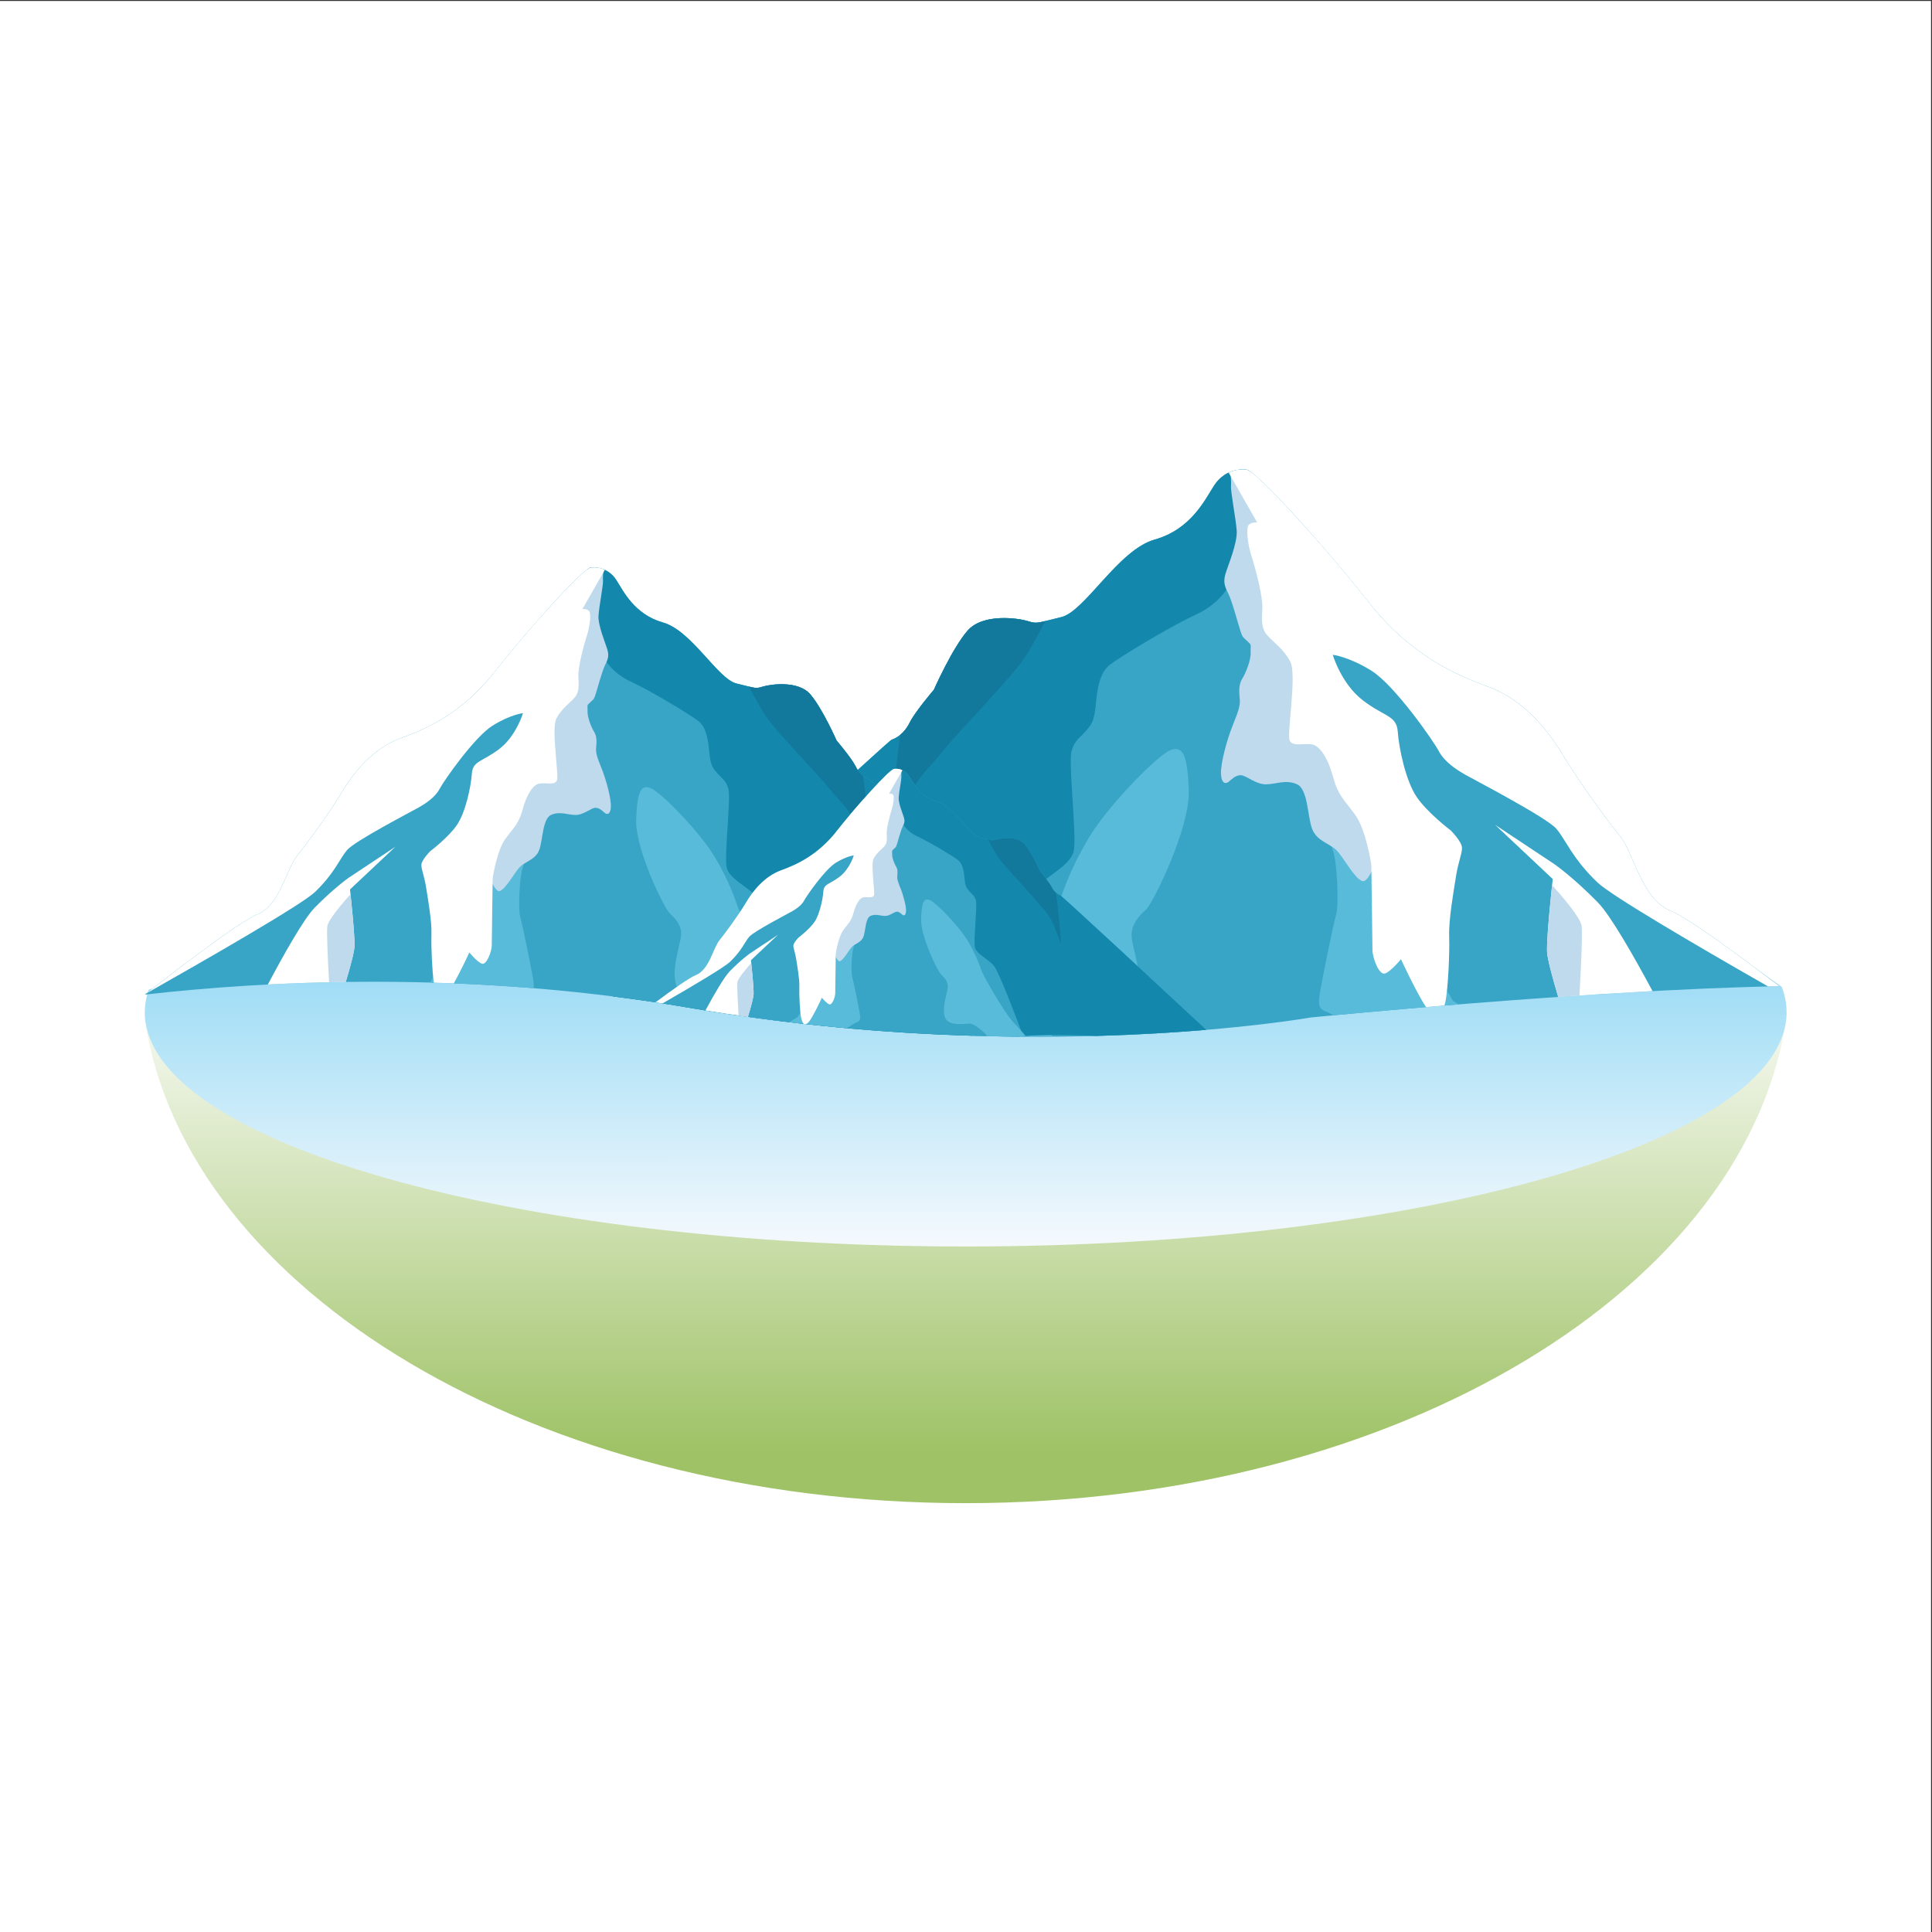 <?xml version="1.0" encoding="UTF-8"?>
<svg xmlns="http://www.w3.org/2000/svg" xmlns:xlink="http://www.w3.org/1999/xlink" width="2001" height="2001" viewBox="0 0 2001 2001">
<rect x="0" y="0" width="2001" height="2001" fill="#333333" stroke="none"/>
<defs>
<clipPath id="clip-0">
<path clip-rule="nonzero" d="M 149 1048 L 1852 1048 L 1852 1557 L 149 1557 Z M 149 1048 "/>
</clipPath>
<clipPath id="clip-1">
<path clip-rule="evenodd" d="M 1851.09 1048.359 C 1814.148 1333.168 1447.238 1556.836 1000 1556.836 C 556.91 1556.836 192.645 1337.312 149.992 1056.285 L 149.992 1048.359 Z M 1851.09 1048.359 "/>
</clipPath>
<clipPath id="clip-2">
<path clip-rule="nonzero" d="M 1851.09 1048.359 C 1814.148 1333.168 1447.238 1556.836 1000 1556.836 C 556.91 1556.836 192.645 1337.312 149.992 1056.285 L 149.992 1048.359 L 1851.09 1048.359 "/>
</clipPath>
<linearGradient id="linear-pattern-0" gradientUnits="userSpaceOnUse" x1="971.103" y1="444.163" x2="971.103" y2="952.639" gradientTransform="matrix(1, 0, 0, -1, 0, 2001)">
<stop offset="0" stop-color="rgb(61.96%, 76.077%, 39.607%)" stop-opacity="1"/>
<stop offset="0.062" stop-color="rgb(61.96%, 76.077%, 39.607%)" stop-opacity="1"/>
<stop offset="0.094" stop-color="rgb(61.96%, 76.077%, 39.607%)" stop-opacity="1"/>
<stop offset="0.102" stop-color="rgb(62.03%, 76.122%, 39.719%)" stop-opacity="1"/>
<stop offset="0.105" stop-color="rgb(62.25%, 76.259%, 40.071%)" stop-opacity="1"/>
<stop offset="0.109" stop-color="rgb(62.401%, 76.353%, 40.311%)" stop-opacity="1"/>
<stop offset="0.113" stop-color="rgb(62.55%, 76.447%, 40.549%)" stop-opacity="1"/>
<stop offset="0.117" stop-color="rgb(62.701%, 76.541%, 40.788%)" stop-opacity="1"/>
<stop offset="0.121" stop-color="rgb(62.851%, 76.634%, 41.028%)" stop-opacity="1"/>
<stop offset="0.125" stop-color="rgb(63.002%, 76.729%, 41.267%)" stop-opacity="1"/>
<stop offset="0.129" stop-color="rgb(63.152%, 76.822%, 41.507%)" stop-opacity="1"/>
<stop offset="0.133" stop-color="rgb(63.303%, 76.917%, 41.747%)" stop-opacity="1"/>
<stop offset="0.137" stop-color="rgb(63.452%, 77.01%, 41.986%)" stop-opacity="1"/>
<stop offset="0.141" stop-color="rgb(63.603%, 77.104%, 42.226%)" stop-opacity="1"/>
<stop offset="0.145" stop-color="rgb(63.753%, 77.197%, 42.465%)" stop-opacity="1"/>
<stop offset="0.148" stop-color="rgb(63.904%, 77.292%, 42.705%)" stop-opacity="1"/>
<stop offset="0.152" stop-color="rgb(64.053%, 77.385%, 42.943%)" stop-opacity="1"/>
<stop offset="0.156" stop-color="rgb(64.204%, 77.48%, 43.182%)" stop-opacity="1"/>
<stop offset="0.16" stop-color="rgb(64.354%, 77.573%, 43.422%)" stop-opacity="1"/>
<stop offset="0.164" stop-color="rgb(64.503%, 77.667%, 43.661%)" stop-opacity="1"/>
<stop offset="0.168" stop-color="rgb(64.653%, 77.76%, 43.901%)" stop-opacity="1"/>
<stop offset="0.172" stop-color="rgb(64.804%, 77.855%, 44.141%)" stop-opacity="1"/>
<stop offset="0.176" stop-color="rgb(64.954%, 77.948%, 44.38%)" stop-opacity="1"/>
<stop offset="0.18" stop-color="rgb(65.105%, 78.043%, 44.62%)" stop-opacity="1"/>
<stop offset="0.184" stop-color="rgb(65.254%, 78.137%, 44.859%)" stop-opacity="1"/>
<stop offset="0.188" stop-color="rgb(65.405%, 78.232%, 45.099%)" stop-opacity="1"/>
<stop offset="0.191" stop-color="rgb(65.555%, 78.325%, 45.337%)" stop-opacity="1"/>
<stop offset="0.195" stop-color="rgb(65.706%, 78.419%, 45.576%)" stop-opacity="1"/>
<stop offset="0.199" stop-color="rgb(65.855%, 78.513%, 45.816%)" stop-opacity="1"/>
<stop offset="0.203" stop-color="rgb(66.006%, 78.607%, 46.056%)" stop-opacity="1"/>
<stop offset="0.207" stop-color="rgb(66.156%, 78.7%, 46.295%)" stop-opacity="1"/>
<stop offset="0.211" stop-color="rgb(66.307%, 78.795%, 46.535%)" stop-opacity="1"/>
<stop offset="0.215" stop-color="rgb(66.457%, 78.888%, 46.774%)" stop-opacity="1"/>
<stop offset="0.219" stop-color="rgb(66.608%, 78.983%, 47.014%)" stop-opacity="1"/>
<stop offset="0.223" stop-color="rgb(66.757%, 79.076%, 47.253%)" stop-opacity="1"/>
<stop offset="0.227" stop-color="rgb(66.908%, 79.17%, 47.493%)" stop-opacity="1"/>
<stop offset="0.23" stop-color="rgb(67.058%, 79.263%, 47.733%)" stop-opacity="1"/>
<stop offset="0.234" stop-color="rgb(67.209%, 79.358%, 47.972%)" stop-opacity="1"/>
<stop offset="0.238" stop-color="rgb(67.358%, 79.451%, 48.21%)" stop-opacity="1"/>
<stop offset="0.242" stop-color="rgb(67.509%, 79.546%, 48.45%)" stop-opacity="1"/>
<stop offset="0.246" stop-color="rgb(67.659%, 79.639%, 48.689%)" stop-opacity="1"/>
<stop offset="0.25" stop-color="rgb(67.809%, 79.733%, 48.929%)" stop-opacity="1"/>
<stop offset="0.254" stop-color="rgb(67.958%, 79.826%, 49.168%)" stop-opacity="1"/>
<stop offset="0.258" stop-color="rgb(68.109%, 79.921%, 49.408%)" stop-opacity="1"/>
<stop offset="0.262" stop-color="rgb(68.259%, 80.014%, 49.648%)" stop-opacity="1"/>
<stop offset="0.266" stop-color="rgb(68.41%, 80.109%, 49.887%)" stop-opacity="1"/>
<stop offset="0.27" stop-color="rgb(68.559%, 80.202%, 50.127%)" stop-opacity="1"/>
<stop offset="0.273" stop-color="rgb(68.71%, 80.296%, 50.366%)" stop-opacity="1"/>
<stop offset="0.277" stop-color="rgb(68.86%, 80.389%, 50.604%)" stop-opacity="1"/>
<stop offset="0.281" stop-color="rgb(69.011%, 80.484%, 50.844%)" stop-opacity="1"/>
<stop offset="0.285" stop-color="rgb(69.16%, 80.577%, 51.083%)" stop-opacity="1"/>
<stop offset="0.289" stop-color="rgb(69.312%, 80.672%, 51.323%)" stop-opacity="1"/>
<stop offset="0.293" stop-color="rgb(69.461%, 80.765%, 51.562%)" stop-opacity="1"/>
<stop offset="0.297" stop-color="rgb(69.612%, 80.859%, 51.802%)" stop-opacity="1"/>
<stop offset="0.301" stop-color="rgb(69.762%, 80.954%, 52.042%)" stop-opacity="1"/>
<stop offset="0.305" stop-color="rgb(69.913%, 81.049%, 52.281%)" stop-opacity="1"/>
<stop offset="0.309" stop-color="rgb(70.062%, 81.142%, 52.521%)" stop-opacity="1"/>
<stop offset="0.312" stop-color="rgb(70.213%, 81.236%, 52.76%)" stop-opacity="1"/>
<stop offset="0.316" stop-color="rgb(70.363%, 81.329%, 53%)" stop-opacity="1"/>
<stop offset="0.32" stop-color="rgb(70.514%, 81.424%, 53.239%)" stop-opacity="1"/>
<stop offset="0.324" stop-color="rgb(70.663%, 81.517%, 53.477%)" stop-opacity="1"/>
<stop offset="0.328" stop-color="rgb(70.813%, 81.612%, 53.717%)" stop-opacity="1"/>
<stop offset="0.332" stop-color="rgb(70.963%, 81.705%, 53.957%)" stop-opacity="1"/>
<stop offset="0.336" stop-color="rgb(71.114%, 81.799%, 54.196%)" stop-opacity="1"/>
<stop offset="0.34" stop-color="rgb(71.263%, 81.892%, 54.436%)" stop-opacity="1"/>
<stop offset="0.344" stop-color="rgb(71.414%, 81.987%, 54.675%)" stop-opacity="1"/>
<stop offset="0.348" stop-color="rgb(71.564%, 82.08%, 54.915%)" stop-opacity="1"/>
<stop offset="0.352" stop-color="rgb(71.715%, 82.175%, 55.154%)" stop-opacity="1"/>
<stop offset="0.355" stop-color="rgb(71.864%, 82.268%, 55.394%)" stop-opacity="1"/>
<stop offset="0.359" stop-color="rgb(72.015%, 82.362%, 55.634%)" stop-opacity="1"/>
<stop offset="0.363" stop-color="rgb(72.165%, 82.455%, 55.872%)" stop-opacity="1"/>
<stop offset="0.367" stop-color="rgb(72.316%, 82.55%, 56.111%)" stop-opacity="1"/>
<stop offset="0.371" stop-color="rgb(72.466%, 82.643%, 56.351%)" stop-opacity="1"/>
<stop offset="0.375" stop-color="rgb(72.617%, 82.738%, 56.59%)" stop-opacity="1"/>
<stop offset="0.379" stop-color="rgb(72.766%, 82.831%, 56.83%)" stop-opacity="1"/>
<stop offset="0.383" stop-color="rgb(72.917%, 82.925%, 57.069%)" stop-opacity="1"/>
<stop offset="0.387" stop-color="rgb(73.067%, 83.018%, 57.309%)" stop-opacity="1"/>
<stop offset="0.391" stop-color="rgb(73.218%, 83.113%, 57.549%)" stop-opacity="1"/>
<stop offset="0.395" stop-color="rgb(73.367%, 83.206%, 57.788%)" stop-opacity="1"/>
<stop offset="0.398" stop-color="rgb(73.518%, 83.301%, 58.028%)" stop-opacity="1"/>
<stop offset="0.402" stop-color="rgb(73.668%, 83.394%, 58.267%)" stop-opacity="1"/>
<stop offset="0.406" stop-color="rgb(73.819%, 83.488%, 58.507%)" stop-opacity="1"/>
<stop offset="0.41" stop-color="rgb(73.969%, 83.582%, 58.745%)" stop-opacity="1"/>
<stop offset="0.414" stop-color="rgb(74.118%, 83.676%, 58.984%)" stop-opacity="1"/>
<stop offset="0.418" stop-color="rgb(74.268%, 83.771%, 59.224%)" stop-opacity="1"/>
<stop offset="0.422" stop-color="rgb(74.419%, 83.865%, 59.464%)" stop-opacity="1"/>
<stop offset="0.426" stop-color="rgb(74.568%, 83.958%, 59.703%)" stop-opacity="1"/>
<stop offset="0.43" stop-color="rgb(74.719%, 84.053%, 59.943%)" stop-opacity="1"/>
<stop offset="0.434" stop-color="rgb(74.869%, 84.146%, 60.182%)" stop-opacity="1"/>
<stop offset="0.438" stop-color="rgb(75.02%, 84.241%, 60.422%)" stop-opacity="1"/>
<stop offset="0.441" stop-color="rgb(75.169%, 84.334%, 60.661%)" stop-opacity="1"/>
<stop offset="0.445" stop-color="rgb(75.32%, 84.428%, 60.901%)" stop-opacity="1"/>
<stop offset="0.449" stop-color="rgb(75.47%, 84.521%, 61.139%)" stop-opacity="1"/>
<stop offset="0.453" stop-color="rgb(75.621%, 84.616%, 61.378%)" stop-opacity="1"/>
<stop offset="0.457" stop-color="rgb(75.771%, 84.709%, 61.618%)" stop-opacity="1"/>
<stop offset="0.461" stop-color="rgb(75.922%, 84.804%, 61.858%)" stop-opacity="1"/>
<stop offset="0.465" stop-color="rgb(76.071%, 84.897%, 62.097%)" stop-opacity="1"/>
<stop offset="0.469" stop-color="rgb(76.222%, 84.991%, 62.337%)" stop-opacity="1"/>
<stop offset="0.473" stop-color="rgb(76.372%, 85.085%, 62.576%)" stop-opacity="1"/>
<stop offset="0.477" stop-color="rgb(76.523%, 85.179%, 62.816%)" stop-opacity="1"/>
<stop offset="0.48" stop-color="rgb(76.672%, 85.272%, 63.055%)" stop-opacity="1"/>
<stop offset="0.484" stop-color="rgb(76.823%, 85.367%, 63.295%)" stop-opacity="1"/>
<stop offset="0.488" stop-color="rgb(76.973%, 85.46%, 63.535%)" stop-opacity="1"/>
<stop offset="0.492" stop-color="rgb(77.122%, 85.555%, 63.774%)" stop-opacity="1"/>
<stop offset="0.496" stop-color="rgb(77.272%, 85.648%, 64.012%)" stop-opacity="1"/>
<stop offset="0.5" stop-color="rgb(77.423%, 85.742%, 64.252%)" stop-opacity="1"/>
<stop offset="0.504" stop-color="rgb(77.573%, 85.835%, 64.491%)" stop-opacity="1"/>
<stop offset="0.508" stop-color="rgb(77.724%, 85.93%, 64.731%)" stop-opacity="1"/>
<stop offset="0.512" stop-color="rgb(77.873%, 86.023%, 64.97%)" stop-opacity="1"/>
<stop offset="0.516" stop-color="rgb(78.024%, 86.118%, 65.21%)" stop-opacity="1"/>
<stop offset="0.52" stop-color="rgb(78.174%, 86.211%, 65.45%)" stop-opacity="1"/>
<stop offset="0.523" stop-color="rgb(78.325%, 86.305%, 65.689%)" stop-opacity="1"/>
<stop offset="0.527" stop-color="rgb(78.474%, 86.398%, 65.929%)" stop-opacity="1"/>
<stop offset="0.531" stop-color="rgb(78.625%, 86.493%, 66.168%)" stop-opacity="1"/>
<stop offset="0.535" stop-color="rgb(78.775%, 86.588%, 66.406%)" stop-opacity="1"/>
<stop offset="0.539" stop-color="rgb(78.926%, 86.682%, 66.646%)" stop-opacity="1"/>
<stop offset="0.543" stop-color="rgb(79.076%, 86.775%, 66.885%)" stop-opacity="1"/>
<stop offset="0.547" stop-color="rgb(79.227%, 86.87%, 67.125%)" stop-opacity="1"/>
<stop offset="0.551" stop-color="rgb(79.376%, 86.963%, 67.365%)" stop-opacity="1"/>
<stop offset="0.555" stop-color="rgb(79.527%, 87.057%, 67.604%)" stop-opacity="1"/>
<stop offset="0.559" stop-color="rgb(79.677%, 87.151%, 67.844%)" stop-opacity="1"/>
<stop offset="0.562" stop-color="rgb(79.828%, 87.245%, 68.083%)" stop-opacity="1"/>
<stop offset="0.566" stop-color="rgb(79.977%, 87.338%, 68.323%)" stop-opacity="1"/>
<stop offset="0.57" stop-color="rgb(80.128%, 87.433%, 68.562%)" stop-opacity="1"/>
<stop offset="0.574" stop-color="rgb(80.278%, 87.526%, 68.802%)" stop-opacity="1"/>
<stop offset="0.578" stop-color="rgb(80.428%, 87.621%, 69.041%)" stop-opacity="1"/>
<stop offset="0.582" stop-color="rgb(80.577%, 87.714%, 69.279%)" stop-opacity="1"/>
<stop offset="0.586" stop-color="rgb(80.728%, 87.808%, 69.519%)" stop-opacity="1"/>
<stop offset="0.59" stop-color="rgb(80.878%, 87.901%, 69.759%)" stop-opacity="1"/>
<stop offset="0.594" stop-color="rgb(81.029%, 87.996%, 69.998%)" stop-opacity="1"/>
<stop offset="0.598" stop-color="rgb(81.178%, 88.089%, 70.238%)" stop-opacity="1"/>
<stop offset="0.602" stop-color="rgb(81.329%, 88.184%, 70.477%)" stop-opacity="1"/>
<stop offset="0.605" stop-color="rgb(81.479%, 88.277%, 70.717%)" stop-opacity="1"/>
<stop offset="0.609" stop-color="rgb(81.63%, 88.371%, 70.956%)" stop-opacity="1"/>
<stop offset="0.613" stop-color="rgb(81.779%, 88.464%, 71.196%)" stop-opacity="1"/>
<stop offset="0.617" stop-color="rgb(81.931%, 88.559%, 71.436%)" stop-opacity="1"/>
<stop offset="0.621" stop-color="rgb(82.08%, 88.652%, 71.674%)" stop-opacity="1"/>
<stop offset="0.625" stop-color="rgb(82.231%, 88.747%, 71.913%)" stop-opacity="1"/>
<stop offset="0.629" stop-color="rgb(82.381%, 88.84%, 72.153%)" stop-opacity="1"/>
<stop offset="0.633" stop-color="rgb(82.532%, 88.934%, 72.392%)" stop-opacity="1"/>
<stop offset="0.637" stop-color="rgb(82.681%, 89.027%, 72.632%)" stop-opacity="1"/>
<stop offset="0.641" stop-color="rgb(82.832%, 89.122%, 72.871%)" stop-opacity="1"/>
<stop offset="0.645" stop-color="rgb(82.982%, 89.215%, 73.111%)" stop-opacity="1"/>
<stop offset="0.648" stop-color="rgb(83.133%, 89.31%, 73.351%)" stop-opacity="1"/>
<stop offset="0.652" stop-color="rgb(83.282%, 89.404%, 73.59%)" stop-opacity="1"/>
<stop offset="0.656" stop-color="rgb(83.434%, 89.499%, 73.83%)" stop-opacity="1"/>
<stop offset="0.66" stop-color="rgb(83.583%, 89.592%, 74.069%)" stop-opacity="1"/>
<stop offset="0.664" stop-color="rgb(83.733%, 89.687%, 74.309%)" stop-opacity="1"/>
<stop offset="0.668" stop-color="rgb(83.882%, 89.78%, 74.547%)" stop-opacity="1"/>
<stop offset="0.672" stop-color="rgb(84.033%, 89.874%, 74.786%)" stop-opacity="1"/>
<stop offset="0.676" stop-color="rgb(84.183%, 89.967%, 75.026%)" stop-opacity="1"/>
<stop offset="0.68" stop-color="rgb(84.334%, 90.062%, 75.266%)" stop-opacity="1"/>
<stop offset="0.684" stop-color="rgb(84.483%, 90.155%, 75.505%)" stop-opacity="1"/>
<stop offset="0.688" stop-color="rgb(84.634%, 90.25%, 75.745%)" stop-opacity="1"/>
<stop offset="0.691" stop-color="rgb(84.784%, 90.343%, 75.984%)" stop-opacity="1"/>
<stop offset="0.695" stop-color="rgb(84.935%, 90.437%, 76.224%)" stop-opacity="1"/>
<stop offset="0.699" stop-color="rgb(85.085%, 90.53%, 76.463%)" stop-opacity="1"/>
<stop offset="0.703" stop-color="rgb(85.236%, 90.625%, 76.703%)" stop-opacity="1"/>
<stop offset="0.707" stop-color="rgb(85.385%, 90.718%, 76.941%)" stop-opacity="1"/>
<stop offset="0.711" stop-color="rgb(85.536%, 90.813%, 77.18%)" stop-opacity="1"/>
<stop offset="0.715" stop-color="rgb(85.686%, 90.906%, 77.42%)" stop-opacity="1"/>
<stop offset="0.719" stop-color="rgb(85.837%, 91%, 77.66%)" stop-opacity="1"/>
<stop offset="0.723" stop-color="rgb(85.986%, 91.093%, 77.899%)" stop-opacity="1"/>
<stop offset="0.727" stop-color="rgb(86.137%, 91.188%, 78.139%)" stop-opacity="1"/>
<stop offset="0.73" stop-color="rgb(86.287%, 91.281%, 78.378%)" stop-opacity="1"/>
<stop offset="0.734" stop-color="rgb(86.438%, 91.376%, 78.618%)" stop-opacity="1"/>
<stop offset="0.738" stop-color="rgb(86.588%, 91.469%, 78.857%)" stop-opacity="1"/>
<stop offset="0.742" stop-color="rgb(86.737%, 91.563%, 79.097%)" stop-opacity="1"/>
<stop offset="0.746" stop-color="rgb(86.887%, 91.656%, 79.337%)" stop-opacity="1"/>
<stop offset="0.75" stop-color="rgb(87.038%, 91.751%, 79.576%)" stop-opacity="1"/>
<stop offset="0.754" stop-color="rgb(87.187%, 91.844%, 79.814%)" stop-opacity="1"/>
<stop offset="0.758" stop-color="rgb(87.338%, 91.939%, 80.054%)" stop-opacity="1"/>
<stop offset="0.762" stop-color="rgb(87.488%, 92.032%, 80.293%)" stop-opacity="1"/>
<stop offset="0.766" stop-color="rgb(87.639%, 92.126%, 80.533%)" stop-opacity="1"/>
<stop offset="0.77" stop-color="rgb(87.788%, 92.22%, 80.772%)" stop-opacity="1"/>
<stop offset="0.773" stop-color="rgb(87.939%, 92.314%, 81.012%)" stop-opacity="1"/>
<stop offset="0.777" stop-color="rgb(88.089%, 92.409%, 81.252%)" stop-opacity="1"/>
<stop offset="0.781" stop-color="rgb(88.24%, 92.503%, 81.491%)" stop-opacity="1"/>
<stop offset="0.785" stop-color="rgb(88.39%, 92.596%, 81.731%)" stop-opacity="1"/>
<stop offset="0.789" stop-color="rgb(88.541%, 92.691%, 81.97%)" stop-opacity="1"/>
<stop offset="0.793" stop-color="rgb(88.69%, 92.784%, 82.208%)" stop-opacity="1"/>
<stop offset="0.797" stop-color="rgb(88.841%, 92.879%, 82.448%)" stop-opacity="1"/>
<stop offset="0.801" stop-color="rgb(88.991%, 92.972%, 82.687%)" stop-opacity="1"/>
<stop offset="0.805" stop-color="rgb(89.142%, 93.066%, 82.927%)" stop-opacity="1"/>
<stop offset="0.809" stop-color="rgb(89.291%, 93.159%, 83.167%)" stop-opacity="1"/>
<stop offset="0.812" stop-color="rgb(89.442%, 93.254%, 83.406%)" stop-opacity="1"/>
<stop offset="0.816" stop-color="rgb(89.592%, 93.347%, 83.646%)" stop-opacity="1"/>
<stop offset="0.82" stop-color="rgb(89.743%, 93.442%, 83.885%)" stop-opacity="1"/>
<stop offset="0.824" stop-color="rgb(89.893%, 93.535%, 84.125%)" stop-opacity="1"/>
<stop offset="0.828" stop-color="rgb(90.042%, 93.629%, 84.364%)" stop-opacity="1"/>
<stop offset="0.832" stop-color="rgb(90.192%, 93.723%, 84.604%)" stop-opacity="1"/>
<stop offset="0.836" stop-color="rgb(90.343%, 93.817%, 84.843%)" stop-opacity="1"/>
<stop offset="0.84" stop-color="rgb(90.492%, 93.91%, 85.081%)" stop-opacity="1"/>
<stop offset="0.844" stop-color="rgb(90.643%, 94.005%, 85.321%)" stop-opacity="1"/>
<stop offset="0.848" stop-color="rgb(90.793%, 94.098%, 85.561%)" stop-opacity="1"/>
<stop offset="0.852" stop-color="rgb(90.944%, 94.193%, 85.8%)" stop-opacity="1"/>
<stop offset="0.855" stop-color="rgb(91.093%, 94.286%, 86.04%)" stop-opacity="1"/>
<stop offset="0.859" stop-color="rgb(91.245%, 94.38%, 86.279%)" stop-opacity="1"/>
<stop offset="0.863" stop-color="rgb(91.394%, 94.473%, 86.519%)" stop-opacity="1"/>
<stop offset="0.867" stop-color="rgb(91.545%, 94.568%, 86.758%)" stop-opacity="1"/>
<stop offset="0.871" stop-color="rgb(91.695%, 94.661%, 86.998%)" stop-opacity="1"/>
<stop offset="0.875" stop-color="rgb(91.846%, 94.756%, 87.238%)" stop-opacity="1"/>
<stop offset="0.879" stop-color="rgb(91.995%, 94.849%, 87.476%)" stop-opacity="1"/>
<stop offset="0.883" stop-color="rgb(92.146%, 94.943%, 87.715%)" stop-opacity="1"/>
<stop offset="0.887" stop-color="rgb(92.296%, 95.036%, 87.955%)" stop-opacity="1"/>
<stop offset="0.891" stop-color="rgb(92.447%, 95.131%, 88.194%)" stop-opacity="1"/>
<stop offset="0.895" stop-color="rgb(92.596%, 95.226%, 88.434%)" stop-opacity="1"/>
<stop offset="0.898" stop-color="rgb(92.747%, 95.32%, 88.673%)" stop-opacity="1"/>
<stop offset="0.902" stop-color="rgb(92.897%, 95.413%, 88.913%)" stop-opacity="1"/>
<stop offset="0.906" stop-color="rgb(93.047%, 95.508%, 89.153%)" stop-opacity="1"/>
<stop offset="0.91" stop-color="rgb(93.196%, 95.601%, 89.392%)" stop-opacity="1"/>
<stop offset="0.914" stop-color="rgb(93.347%, 95.695%, 89.632%)" stop-opacity="1"/>
<stop offset="0.918" stop-color="rgb(93.497%, 95.789%, 89.871%)" stop-opacity="1"/>
<stop offset="0.922" stop-color="rgb(93.648%, 95.883%, 90.111%)" stop-opacity="1"/>
<stop offset="0.926" stop-color="rgb(93.797%, 95.976%, 90.349%)" stop-opacity="1"/>
<stop offset="0.93" stop-color="rgb(93.948%, 96.071%, 90.588%)" stop-opacity="1"/>
<stop offset="0.934" stop-color="rgb(94.098%, 96.164%, 90.828%)" stop-opacity="1"/>
<stop offset="0.938" stop-color="rgb(94.249%, 96.259%, 91.068%)" stop-opacity="1"/>
<stop offset="0.941" stop-color="rgb(94.398%, 96.352%, 91.307%)" stop-opacity="1"/>
<stop offset="0.945" stop-color="rgb(94.55%, 96.446%, 91.547%)" stop-opacity="1"/>
<stop offset="0.949" stop-color="rgb(94.699%, 96.539%, 91.786%)" stop-opacity="1"/>
<stop offset="0.953" stop-color="rgb(94.85%, 96.634%, 92.026%)" stop-opacity="1"/>
<stop offset="0.957" stop-color="rgb(95%, 96.727%, 92.265%)" stop-opacity="1"/>
<stop offset="0.961" stop-color="rgb(95.151%, 96.822%, 92.505%)" stop-opacity="1"/>
<stop offset="0.965" stop-color="rgb(95.3%, 96.915%, 92.743%)" stop-opacity="1"/>
<stop offset="0.969" stop-color="rgb(95.451%, 97.009%, 92.982%)" stop-opacity="1"/>
<stop offset="0.973" stop-color="rgb(95.601%, 97.102%, 93.222%)" stop-opacity="1"/>
<stop offset="0.977" stop-color="rgb(95.752%, 97.197%, 93.462%)" stop-opacity="1"/>
<stop offset="0.98" stop-color="rgb(95.901%, 97.29%, 93.701%)" stop-opacity="1"/>
<stop offset="0.984" stop-color="rgb(96.053%, 97.385%, 93.941%)" stop-opacity="1"/>
<stop offset="0.988" stop-color="rgb(96.202%, 97.478%, 94.18%)" stop-opacity="1"/>
<stop offset="0.992" stop-color="rgb(96.352%, 97.572%, 94.42%)" stop-opacity="1"/>
<stop offset="0.996" stop-color="rgb(96.501%, 97.665%, 94.659%)" stop-opacity="1"/>
<stop offset="1" stop-color="rgb(96.652%, 97.76%, 94.899%)" stop-opacity="1"/>
</linearGradient>
<clipPath id="clip-3">
<path clip-rule="nonzero" d="M 149 805 L 1851 805 L 1851 1291 L 149 1291 Z M 149 805 "/>
</clipPath>
<clipPath id="clip-4">
<path clip-rule="evenodd" d="M 1000.199 805.719 C 1287.82 805.719 1542.07 846.488 1695.91 908.879 C 1690.27 920.91 1686.051 930.191 1687.828 927.398 C 1692.23 920.512 1819.5 1003.715 1819.5 1003.715 L 1845.441 1022.145 C 1848.691 1030.758 1850.398 1039.504 1850.398 1048.359 C 1850.398 1182.367 1469.75 1291 1000.199 1291 C 530.641 1291 149.992 1182.367 149.992 1048.359 C 149.992 1040.488 151.355 1032.707 153.922 1025.027 L 299.902 978.871 L 312.379 905.738 C 466.934 845.129 717.43 805.719 1000.199 805.719 Z M 1000.199 805.719 "/>
</clipPath>
<clipPath id="clip-5">
<path clip-rule="nonzero" d="M 1000.199 805.719 C 1287.82 805.719 1542.07 846.488 1695.91 908.879 C 1690.27 920.91 1686.051 930.191 1687.828 927.398 C 1692.23 920.512 1819.5 1003.715 1819.5 1003.715 L 1845.441 1022.145 C 1848.691 1030.758 1850.398 1039.504 1850.398 1048.359 C 1850.398 1182.367 1469.75 1291 1000.199 1291 C 530.641 1291 149.992 1182.367 149.992 1048.359 C 149.992 1040.488 151.355 1032.707 153.922 1025.027 L 299.902 978.871 L 312.379 905.738 C 466.934 845.129 717.43 805.719 1000.199 805.719 "/>
</clipPath>
<linearGradient id="linear-pattern-1" gradientUnits="userSpaceOnUse" x1="981.461" y1="1195.297" x2="981.471" y2="709.983" gradientTransform="matrix(1, 0, 0, -1, 0, 2001)">
<stop offset="0" stop-color="rgb(60.391%, 85.881%, 96.077%)" stop-opacity="1"/>
<stop offset="0" stop-color="rgb(60.391%, 85.881%, 96.077%)" stop-opacity="1"/>
<stop offset="0.25" stop-color="rgb(60.391%, 85.881%, 96.077%)" stop-opacity="1"/>
<stop offset="0.375" stop-color="rgb(60.391%, 85.881%, 96.077%)" stop-opacity="1"/>
<stop offset="0.391" stop-color="rgb(60.391%, 85.881%, 96.077%)" stop-opacity="1"/>
<stop offset="0.398" stop-color="rgb(60.405%, 85.886%, 96.078%)" stop-opacity="1"/>
<stop offset="0.402" stop-color="rgb(60.651%, 85.966%, 96.1%)" stop-opacity="1"/>
<stop offset="0.406" stop-color="rgb(60.883%, 86.044%, 96.121%)" stop-opacity="1"/>
<stop offset="0.41" stop-color="rgb(61.115%, 86.121%, 96.141%)" stop-opacity="1"/>
<stop offset="0.414" stop-color="rgb(61.346%, 86.197%, 96.161%)" stop-opacity="1"/>
<stop offset="0.418" stop-color="rgb(61.577%, 86.273%, 96.181%)" stop-opacity="1"/>
<stop offset="0.422" stop-color="rgb(61.809%, 86.349%, 96.202%)" stop-opacity="1"/>
<stop offset="0.426" stop-color="rgb(62.041%, 86.426%, 96.222%)" stop-opacity="1"/>
<stop offset="0.43" stop-color="rgb(62.273%, 86.502%, 96.243%)" stop-opacity="1"/>
<stop offset="0.434" stop-color="rgb(62.503%, 86.578%, 96.263%)" stop-opacity="1"/>
<stop offset="0.438" stop-color="rgb(62.735%, 86.655%, 96.284%)" stop-opacity="1"/>
<stop offset="0.441" stop-color="rgb(62.967%, 86.731%, 96.304%)" stop-opacity="1"/>
<stop offset="0.445" stop-color="rgb(63.199%, 86.807%, 96.324%)" stop-opacity="1"/>
<stop offset="0.449" stop-color="rgb(63.431%, 86.884%, 96.344%)" stop-opacity="1"/>
<stop offset="0.453" stop-color="rgb(63.663%, 86.96%, 96.365%)" stop-opacity="1"/>
<stop offset="0.457" stop-color="rgb(63.893%, 87.036%, 96.385%)" stop-opacity="1"/>
<stop offset="0.461" stop-color="rgb(64.125%, 87.112%, 96.407%)" stop-opacity="1"/>
<stop offset="0.465" stop-color="rgb(64.357%, 87.189%, 96.426%)" stop-opacity="1"/>
<stop offset="0.469" stop-color="rgb(64.589%, 87.265%, 96.446%)" stop-opacity="1"/>
<stop offset="0.473" stop-color="rgb(64.819%, 87.341%, 96.466%)" stop-opacity="1"/>
<stop offset="0.477" stop-color="rgb(65.051%, 87.418%, 96.487%)" stop-opacity="1"/>
<stop offset="0.48" stop-color="rgb(65.283%, 87.494%, 96.507%)" stop-opacity="1"/>
<stop offset="0.484" stop-color="rgb(65.515%, 87.57%, 96.529%)" stop-opacity="1"/>
<stop offset="0.488" stop-color="rgb(65.746%, 87.646%, 96.548%)" stop-opacity="1"/>
<stop offset="0.492" stop-color="rgb(65.977%, 87.723%, 96.568%)" stop-opacity="1"/>
<stop offset="0.496" stop-color="rgb(66.209%, 87.799%, 96.588%)" stop-opacity="1"/>
<stop offset="0.5" stop-color="rgb(66.441%, 87.875%, 96.609%)" stop-opacity="1"/>
<stop offset="0.504" stop-color="rgb(66.673%, 87.952%, 96.629%)" stop-opacity="1"/>
<stop offset="0.508" stop-color="rgb(66.905%, 88.029%, 96.651%)" stop-opacity="1"/>
<stop offset="0.512" stop-color="rgb(67.136%, 88.106%, 96.671%)" stop-opacity="1"/>
<stop offset="0.516" stop-color="rgb(67.368%, 88.182%, 96.69%)" stop-opacity="1"/>
<stop offset="0.52" stop-color="rgb(67.599%, 88.258%, 96.71%)" stop-opacity="1"/>
<stop offset="0.523" stop-color="rgb(67.831%, 88.335%, 96.732%)" stop-opacity="1"/>
<stop offset="0.527" stop-color="rgb(68.062%, 88.411%, 96.751%)" stop-opacity="1"/>
<stop offset="0.531" stop-color="rgb(68.294%, 88.487%, 96.773%)" stop-opacity="1"/>
<stop offset="0.535" stop-color="rgb(68.526%, 88.564%, 96.793%)" stop-opacity="1"/>
<stop offset="0.539" stop-color="rgb(68.758%, 88.64%, 96.812%)" stop-opacity="1"/>
<stop offset="0.543" stop-color="rgb(68.988%, 88.716%, 96.832%)" stop-opacity="1"/>
<stop offset="0.547" stop-color="rgb(69.22%, 88.792%, 96.854%)" stop-opacity="1"/>
<stop offset="0.551" stop-color="rgb(69.452%, 88.869%, 96.873%)" stop-opacity="1"/>
<stop offset="0.555" stop-color="rgb(69.684%, 88.945%, 96.895%)" stop-opacity="1"/>
<stop offset="0.559" stop-color="rgb(69.916%, 89.021%, 96.915%)" stop-opacity="1"/>
<stop offset="0.562" stop-color="rgb(70.148%, 89.098%, 96.936%)" stop-opacity="1"/>
<stop offset="0.566" stop-color="rgb(70.378%, 89.174%, 96.956%)" stop-opacity="1"/>
<stop offset="0.57" stop-color="rgb(70.61%, 89.25%, 96.976%)" stop-opacity="1"/>
<stop offset="0.574" stop-color="rgb(70.842%, 89.326%, 96.996%)" stop-opacity="1"/>
<stop offset="0.578" stop-color="rgb(71.074%, 89.403%, 97.017%)" stop-opacity="1"/>
<stop offset="0.582" stop-color="rgb(71.304%, 89.479%, 97.037%)" stop-opacity="1"/>
<stop offset="0.586" stop-color="rgb(71.536%, 89.555%, 97.058%)" stop-opacity="1"/>
<stop offset="0.59" stop-color="rgb(71.768%, 89.632%, 97.078%)" stop-opacity="1"/>
<stop offset="0.594" stop-color="rgb(72%, 89.708%, 97.098%)" stop-opacity="1"/>
<stop offset="0.598" stop-color="rgb(72.231%, 89.784%, 97.118%)" stop-opacity="1"/>
<stop offset="0.602" stop-color="rgb(72.462%, 89.861%, 97.139%)" stop-opacity="1"/>
<stop offset="0.605" stop-color="rgb(72.694%, 89.937%, 97.159%)" stop-opacity="1"/>
<stop offset="0.609" stop-color="rgb(72.926%, 90.015%, 97.18%)" stop-opacity="1"/>
<stop offset="0.613" stop-color="rgb(73.158%, 90.091%, 97.2%)" stop-opacity="1"/>
<stop offset="0.617" stop-color="rgb(73.39%, 90.167%, 97.22%)" stop-opacity="1"/>
<stop offset="0.621" stop-color="rgb(73.621%, 90.244%, 97.24%)" stop-opacity="1"/>
<stop offset="0.625" stop-color="rgb(73.853%, 90.32%, 97.261%)" stop-opacity="1"/>
<stop offset="0.629" stop-color="rgb(74.084%, 90.396%, 97.281%)" stop-opacity="1"/>
<stop offset="0.633" stop-color="rgb(74.316%, 90.472%, 97.302%)" stop-opacity="1"/>
<stop offset="0.637" stop-color="rgb(74.547%, 90.549%, 97.322%)" stop-opacity="1"/>
<stop offset="0.641" stop-color="rgb(74.779%, 90.625%, 97.342%)" stop-opacity="1"/>
<stop offset="0.645" stop-color="rgb(75.011%, 90.701%, 97.362%)" stop-opacity="1"/>
<stop offset="0.648" stop-color="rgb(75.243%, 90.778%, 97.383%)" stop-opacity="1"/>
<stop offset="0.652" stop-color="rgb(75.473%, 90.854%, 97.403%)" stop-opacity="1"/>
<stop offset="0.656" stop-color="rgb(75.705%, 90.93%, 97.424%)" stop-opacity="1"/>
<stop offset="0.66" stop-color="rgb(75.937%, 91.006%, 97.444%)" stop-opacity="1"/>
<stop offset="0.664" stop-color="rgb(76.169%, 91.083%, 97.464%)" stop-opacity="1"/>
<stop offset="0.668" stop-color="rgb(76.399%, 91.159%, 97.484%)" stop-opacity="1"/>
<stop offset="0.672" stop-color="rgb(76.631%, 91.235%, 97.505%)" stop-opacity="1"/>
<stop offset="0.676" stop-color="rgb(76.863%, 91.312%, 97.525%)" stop-opacity="1"/>
<stop offset="0.68" stop-color="rgb(77.095%, 91.388%, 97.546%)" stop-opacity="1"/>
<stop offset="0.684" stop-color="rgb(77.327%, 91.464%, 97.566%)" stop-opacity="1"/>
<stop offset="0.688" stop-color="rgb(77.559%, 91.541%, 97.588%)" stop-opacity="1"/>
<stop offset="0.691" stop-color="rgb(77.789%, 91.617%, 97.607%)" stop-opacity="1"/>
<stop offset="0.695" stop-color="rgb(78.021%, 91.693%, 97.627%)" stop-opacity="1"/>
<stop offset="0.699" stop-color="rgb(78.253%, 91.769%, 97.647%)" stop-opacity="1"/>
<stop offset="0.703" stop-color="rgb(78.485%, 91.846%, 97.668%)" stop-opacity="1"/>
<stop offset="0.707" stop-color="rgb(78.716%, 91.922%, 97.688%)" stop-opacity="1"/>
<stop offset="0.711" stop-color="rgb(78.947%, 92%, 97.71%)" stop-opacity="1"/>
<stop offset="0.715" stop-color="rgb(79.179%, 92.076%, 97.729%)" stop-opacity="1"/>
<stop offset="0.719" stop-color="rgb(79.411%, 92.152%, 97.749%)" stop-opacity="1"/>
<stop offset="0.723" stop-color="rgb(79.642%, 92.229%, 97.769%)" stop-opacity="1"/>
<stop offset="0.727" stop-color="rgb(79.874%, 92.305%, 97.791%)" stop-opacity="1"/>
<stop offset="0.73" stop-color="rgb(80.106%, 92.381%, 97.81%)" stop-opacity="1"/>
<stop offset="0.734" stop-color="rgb(80.338%, 92.458%, 97.832%)" stop-opacity="1"/>
<stop offset="0.738" stop-color="rgb(80.569%, 92.534%, 97.852%)" stop-opacity="1"/>
<stop offset="0.742" stop-color="rgb(80.801%, 92.61%, 97.871%)" stop-opacity="1"/>
<stop offset="0.746" stop-color="rgb(81.032%, 92.686%, 97.891%)" stop-opacity="1"/>
<stop offset="0.75" stop-color="rgb(81.264%, 92.763%, 97.913%)" stop-opacity="1"/>
<stop offset="0.754" stop-color="rgb(81.496%, 92.839%, 97.932%)" stop-opacity="1"/>
<stop offset="0.758" stop-color="rgb(81.728%, 92.915%, 97.954%)" stop-opacity="1"/>
<stop offset="0.762" stop-color="rgb(81.958%, 92.992%, 97.974%)" stop-opacity="1"/>
<stop offset="0.766" stop-color="rgb(82.19%, 93.068%, 97.993%)" stop-opacity="1"/>
<stop offset="0.77" stop-color="rgb(82.422%, 93.144%, 98.013%)" stop-opacity="1"/>
<stop offset="0.773" stop-color="rgb(82.654%, 93.221%, 98.035%)" stop-opacity="1"/>
<stop offset="0.777" stop-color="rgb(82.884%, 93.297%, 98.055%)" stop-opacity="1"/>
<stop offset="0.781" stop-color="rgb(83.116%, 93.373%, 98.076%)" stop-opacity="1"/>
<stop offset="0.785" stop-color="rgb(83.348%, 93.449%, 98.096%)" stop-opacity="1"/>
<stop offset="0.789" stop-color="rgb(83.58%, 93.526%, 98.116%)" stop-opacity="1"/>
<stop offset="0.793" stop-color="rgb(83.812%, 93.602%, 98.135%)" stop-opacity="1"/>
<stop offset="0.797" stop-color="rgb(84.044%, 93.678%, 98.157%)" stop-opacity="1"/>
<stop offset="0.801" stop-color="rgb(84.274%, 93.755%, 98.177%)" stop-opacity="1"/>
<stop offset="0.805" stop-color="rgb(84.506%, 93.831%, 98.198%)" stop-opacity="1"/>
<stop offset="0.809" stop-color="rgb(84.738%, 93.907%, 98.218%)" stop-opacity="1"/>
<stop offset="0.812" stop-color="rgb(84.97%, 93.985%, 98.239%)" stop-opacity="1"/>
<stop offset="0.816" stop-color="rgb(85.201%, 94.061%, 98.259%)" stop-opacity="1"/>
<stop offset="0.82" stop-color="rgb(85.432%, 94.138%, 98.279%)" stop-opacity="1"/>
<stop offset="0.824" stop-color="rgb(85.664%, 94.214%, 98.299%)" stop-opacity="1"/>
<stop offset="0.828" stop-color="rgb(85.896%, 94.29%, 98.32%)" stop-opacity="1"/>
<stop offset="0.832" stop-color="rgb(86.127%, 94.366%, 98.34%)" stop-opacity="1"/>
<stop offset="0.836" stop-color="rgb(86.359%, 94.443%, 98.361%)" stop-opacity="1"/>
<stop offset="0.84" stop-color="rgb(86.591%, 94.519%, 98.381%)" stop-opacity="1"/>
<stop offset="0.844" stop-color="rgb(86.823%, 94.595%, 98.401%)" stop-opacity="1"/>
<stop offset="0.848" stop-color="rgb(87.054%, 94.672%, 98.421%)" stop-opacity="1"/>
<stop offset="0.852" stop-color="rgb(87.286%, 94.748%, 98.442%)" stop-opacity="1"/>
<stop offset="0.855" stop-color="rgb(87.517%, 94.824%, 98.462%)" stop-opacity="1"/>
<stop offset="0.859" stop-color="rgb(87.749%, 94.901%, 98.483%)" stop-opacity="1"/>
<stop offset="0.863" stop-color="rgb(87.981%, 94.977%, 98.503%)" stop-opacity="1"/>
<stop offset="0.867" stop-color="rgb(88.213%, 95.053%, 98.523%)" stop-opacity="1"/>
<stop offset="0.871" stop-color="rgb(88.443%, 95.129%, 98.543%)" stop-opacity="1"/>
<stop offset="0.875" stop-color="rgb(88.675%, 95.206%, 98.564%)" stop-opacity="1"/>
<stop offset="0.879" stop-color="rgb(88.907%, 95.282%, 98.584%)" stop-opacity="1"/>
<stop offset="0.883" stop-color="rgb(89.139%, 95.358%, 98.605%)" stop-opacity="1"/>
<stop offset="0.887" stop-color="rgb(89.369%, 95.435%, 98.625%)" stop-opacity="1"/>
<stop offset="0.891" stop-color="rgb(89.601%, 95.511%, 98.645%)" stop-opacity="1"/>
<stop offset="0.895" stop-color="rgb(89.833%, 95.587%, 98.665%)" stop-opacity="1"/>
<stop offset="0.898" stop-color="rgb(90.065%, 95.663%, 98.686%)" stop-opacity="1"/>
<stop offset="0.902" stop-color="rgb(90.297%, 95.74%, 98.706%)" stop-opacity="1"/>
<stop offset="0.906" stop-color="rgb(90.529%, 95.818%, 98.727%)" stop-opacity="1"/>
<stop offset="0.91" stop-color="rgb(90.759%, 95.894%, 98.747%)" stop-opacity="1"/>
<stop offset="0.914" stop-color="rgb(90.991%, 95.97%, 98.767%)" stop-opacity="1"/>
<stop offset="0.918" stop-color="rgb(91.223%, 96.046%, 98.787%)" stop-opacity="1"/>
<stop offset="0.922" stop-color="rgb(91.455%, 96.123%, 98.808%)" stop-opacity="1"/>
<stop offset="0.926" stop-color="rgb(91.685%, 96.199%, 98.828%)" stop-opacity="1"/>
<stop offset="0.93" stop-color="rgb(91.917%, 96.275%, 98.849%)" stop-opacity="1"/>
<stop offset="0.934" stop-color="rgb(92.149%, 96.352%, 98.869%)" stop-opacity="1"/>
<stop offset="0.938" stop-color="rgb(92.381%, 96.428%, 98.891%)" stop-opacity="1"/>
<stop offset="0.941" stop-color="rgb(92.612%, 96.504%, 98.911%)" stop-opacity="1"/>
<stop offset="0.945" stop-color="rgb(92.844%, 96.581%, 98.93%)" stop-opacity="1"/>
<stop offset="0.949" stop-color="rgb(93.076%, 96.657%, 98.95%)" stop-opacity="1"/>
<stop offset="0.953" stop-color="rgb(93.307%, 96.733%, 98.972%)" stop-opacity="1"/>
<stop offset="0.957" stop-color="rgb(93.539%, 96.809%, 98.991%)" stop-opacity="1"/>
<stop offset="0.961" stop-color="rgb(93.771%, 96.886%, 99.013%)" stop-opacity="1"/>
<stop offset="0.965" stop-color="rgb(94.002%, 96.962%, 99.033%)" stop-opacity="1"/>
<stop offset="0.969" stop-color="rgb(94.234%, 97.038%, 99.052%)" stop-opacity="1"/>
<stop offset="0.973" stop-color="rgb(94.466%, 97.115%, 99.072%)" stop-opacity="1"/>
<stop offset="0.977" stop-color="rgb(94.698%, 97.191%, 99.094%)" stop-opacity="1"/>
<stop offset="0.98" stop-color="rgb(94.928%, 97.267%, 99.113%)" stop-opacity="1"/>
<stop offset="0.984" stop-color="rgb(95.16%, 97.343%, 99.135%)" stop-opacity="1"/>
<stop offset="0.988" stop-color="rgb(95.392%, 97.42%, 99.155%)" stop-opacity="1"/>
<stop offset="0.992" stop-color="rgb(95.624%, 97.496%, 99.174%)" stop-opacity="1"/>
<stop offset="0.996" stop-color="rgb(95.85%, 97.571%, 99.194%)" stop-opacity="1"/>
<stop offset="1" stop-color="rgb(96.077%, 97.646%, 99.214%)" stop-opacity="1"/>
</linearGradient>
</defs>
<path fill-rule="evenodd" fill="rgb(100%, 100%, 100%)" fill-opacity="1" d="M 0 1 L 2000 1 L 2000 2001 L 0 2001 L 0 1 "/>
<path fill-rule="evenodd" fill="rgb(100%, 100%, 100%)" fill-opacity="1" d="M 1000 445.16 C 1471.77 445.16 1854.211 694.02 1854.211 1001 C 1854.211 1307.98 1471.77 1556.836 1000 1556.836 C 528.238 1556.836 145.793 1307.98 145.793 1001 C 145.793 694.02 528.238 445.16 1000 445.16 "/>
<g clip-path="url(#clip-0)">
<g clip-path="url(#clip-1)">
<g clip-path="url(#clip-2)">
<path fill-rule="nonzero" fill="url(#linear-pattern-0)" d="M 149.992 1556.836 L 149.992 1048.359 L 1851.09 1048.359 L 1851.09 1556.836 Z M 149.992 1556.836 "/>
</g>
</g>
</g>
<g clip-path="url(#clip-3)">
<g clip-path="url(#clip-4)">
<g clip-path="url(#clip-5)">
<path fill-rule="nonzero" fill="url(#linear-pattern-1)" d="M 149.992 1291 L 149.992 805.719 L 1850.398 805.719 L 1850.398 1291 Z M 149.992 1291 "/>
</g>
</g>
</g>
<path fill-rule="evenodd" fill="rgb(21.947%, 64.647%, 77.734%)" fill-opacity="1" d="M 1842.891 1021.426 C 1803.941 991.648 1748.578 950.602 1730.129 943.219 C 1700.578 931.398 1692.301 884.129 1678.121 866.398 C 1663.941 848.672 1634.391 808.488 1619.031 782.48 C 1603.66 756.48 1577.672 724.57 1542.211 711.57 C 1506.75 698.57 1460.672 678.48 1416.941 622.941 C 1373.211 567.391 1301.41 487.609 1291.07 486.43 C 1280.73 485.25 1266.551 488.789 1257.391 502.969 C 1248.23 517.148 1233.762 548.18 1195.941 558.82 C 1158.121 569.449 1123.852 633.281 1099.031 639.18 C 1074.211 645.09 1074.5 646.422 1064.602 643.32 C 1054.711 640.219 1018.07 634.898 1002.109 653.219 C 986.156 671.539 967.25 714.379 967.25 714.379 C 967.25 714.379 947.75 737.129 942.137 748.5 C 936.52 759.879 928.551 764.32 923.527 766.102 C 919.812 767.41 732.105 941.48 634.66 1031.992 C 660.457 1035.234 686.613 1039.07 713.043 1043.602 C 1070.59 1104.875 1357.129 1053.863 1357.129 1053.863 C 1357.129 1053.863 1645.77 1025.141 1842.891 1021.426 "/>
<path fill-rule="evenodd" fill="rgb(100%, 100%, 100%)" fill-opacity="1" d="M 1711.551 1026.5 C 1691.898 989.84 1668.16 948.238 1654.898 934.66 C 1629.48 908.66 1609.98 895.07 1609.98 895.07 L 1548.531 854.301 L 1608.211 910.441 C 1608.211 910.441 1601.711 968.941 1602.301 985.488 C 1602.57 992.941 1608 1012.879 1613.879 1032.535 C 1645.879 1030.336 1678.852 1028.262 1711.551 1026.5 "/>
<path fill-rule="evenodd" fill="rgb(74.805%, 85.547%, 92.969%)" fill-opacity="1" d="M 1635.852 1031.055 C 1637.352 1004.383 1639.191 966.578 1638.07 958.898 C 1636.789 950.141 1617.891 928.25 1607.531 916.801 C 1605.871 932.398 1601.828 972.289 1602.301 985.488 C 1602.57 992.941 1608 1012.879 1613.879 1032.535 C 1621.16 1032.035 1628.48 1031.539 1635.852 1031.055 "/>
<path fill-rule="evenodd" fill="rgb(7.446%, 52.93%, 67.381%)" fill-opacity="1" d="M 1295.531 488.75 C 1293.551 487.34 1292.039 486.539 1291.07 486.43 C 1280.73 485.25 1266.551 488.789 1257.391 502.969 C 1248.23 517.148 1233.762 548.18 1195.941 558.82 C 1158.121 569.449 1123.852 633.281 1099.031 639.18 C 1074.211 645.09 1074.5 646.422 1064.602 643.32 C 1054.711 640.219 1018.07 634.898 1002.109 653.219 C 986.156 671.539 967.25 714.379 967.25 714.379 C 967.25 714.379 947.75 737.129 942.137 748.5 C 936.52 759.879 928.551 764.32 923.527 766.102 C 919.812 767.41 732.105 941.48 634.66 1031.992 C 660.457 1035.234 686.613 1039.07 713.043 1043.602 C 819.227 1061.797 919.145 1070.09 1007.16 1072.758 C 1022.762 1031.16 1059.09 936.02 1069.66 923.141 C 1083.25 906.602 1109.262 897.141 1112.211 880.602 C 1115.16 864.051 1106.301 789.602 1109.852 777.781 C 1113.391 765.961 1118.121 764.77 1125.211 756.5 C 1132.301 748.23 1133.488 744.68 1135.262 726.359 C 1137.031 708.051 1140.578 695.641 1149.441 688.539 C 1158.309 681.461 1211.5 648.949 1238.68 636.539 C 1265.859 624.129 1277.98 601.379 1278.422 591.34 C 1278.672 585.672 1285.238 566.41 1285.488 549.379 C 1285.68 536.219 1279.48 524.379 1280.059 521.172 C 1280.84 516.828 1289.422 501.629 1295.531 488.75 "/>
<path fill-rule="evenodd" fill="rgb(7.054%, 47.459%, 61.131%)" fill-opacity="1" d="M 1082.691 643.23 C 1073.488 645.488 1071.578 645.5 1064.602 643.32 C 1054.711 640.219 1018.07 634.898 1002.109 653.219 C 986.156 671.539 967.25 714.379 967.25 714.379 C 967.25 714.379 947.75 737.129 942.137 748.5 C 939.293 754.262 935.852 758.238 932.492 761 C 925.508 807.711 920.93 874.98 920.93 874.98 C 920.93 874.98 920.93 874.98 933.934 840.699 C 946.93 806.43 963.477 794.609 976.477 778.07 C 989.477 761.52 1042.07 707.148 1057.441 686.469 C 1064.93 676.379 1074.68 658.699 1082.691 643.23 "/>
<path fill-rule="evenodd" fill="rgb(34.521%, 73.242%, 85.547%)" fill-opacity="1" d="M 1510.93 1040.246 L 1504.82 1036.598 L 1450.461 943.82 L 1432.141 858.73 L 1362.988 783.078 C 1362.988 783.078 1375.98 869.07 1380.422 880.59 C 1384.852 892.121 1386.91 936.141 1383.961 946.77 C 1381 957.41 1369.191 1014.137 1366.82 1030.094 C 1364.461 1046.051 1368.602 1045.457 1377.461 1049.594 C 1378.359 1050.016 1379.578 1050.691 1381.039 1051.566 C 1407.621 1049.066 1454.328 1044.805 1510.93 1040.246 "/>
<path fill-rule="evenodd" fill="rgb(34.521%, 73.242%, 85.547%)" fill-opacity="1" d="M 1088.32 1073.727 C 1090.039 1072.066 1112.891 1050.215 1124.27 1050.781 C 1136.078 1051.375 1172.129 1057.285 1178.629 1036.008 C 1185.129 1014.734 1173.309 984.012 1172.129 971.012 C 1170.949 958.012 1179.219 949.141 1186.898 942.051 C 1194.59 934.961 1232.41 857.551 1231.219 819.141 C 1230.039 780.719 1224.719 771.859 1211.719 777.18 C 1198.719 782.5 1147.91 833.91 1127.809 867.59 C 1107.719 901.281 1101.219 923.141 1097.078 934.371 C 1092.949 945.602 1046.859 1026.555 1027.949 1046.648 C 1020.301 1054.773 1011.781 1064.254 1004.352 1072.664 C 1033.719 1073.594 1061.781 1073.895 1088.32 1073.727 "/>
<path fill-rule="evenodd" fill="rgb(74.805%, 85.547%, 92.969%)" fill-opacity="1" d="M 1420.219 627.031 C 1419.121 625.68 1418.031 624.32 1416.941 622.941 C 1400.539 602.109 1380.199 577.871 1360.629 555.648 L 1283.148 486.469 C 1280.281 486.809 1277.309 487.531 1274.359 488.699 C 1274.852 494.16 1275.25 500.148 1274.969 502.988 C 1274.379 508.898 1279.988 536.969 1280.879 549.672 C 1281.762 562.379 1271.711 586.02 1269.352 594 C 1266.98 601.969 1267.871 606.398 1272 614.379 C 1276.141 622.359 1282.93 648.359 1285 654.27 C 1287.059 660.18 1286.77 659.289 1291.789 664.02 C 1296.82 668.75 1295.039 666.68 1295.34 675.539 C 1295.629 684.41 1289.859 697.852 1286.469 703.172 C 1283.07 708.488 1283.219 716.609 1283.961 723.109 C 1284.699 729.609 1283.512 734.641 1277.012 750.59 C 1270.512 766.551 1264.012 791.371 1264.602 801.711 C 1265.191 812.051 1269.621 812.051 1272.57 809.691 C 1275.531 807.328 1279.371 802.891 1284.98 802.891 C 1290.602 802.891 1300.641 812.641 1311.578 812.34 C 1322.512 812.051 1331.078 807.32 1342.891 812.051 C 1354.711 816.781 1354.121 845.141 1358.852 858.141 C 1363.578 871.141 1377.172 873.512 1384.262 880.602 C 1391.352 887.691 1402.578 909.551 1410.852 912.512 C 1419.129 915.461 1430.352 877.051 1430.352 877.051 L 1371.969 667.871 L 1420.219 627.031 "/>
<path fill-rule="evenodd" fill="rgb(100%, 100%, 100%)" fill-opacity="1" d="M 1842.891 1021.426 C 1803.941 991.648 1748.59 950.602 1730.129 943.219 C 1700.578 931.398 1692.301 884.129 1678.121 866.398 C 1663.941 848.672 1634.391 808.488 1619.031 782.48 C 1603.66 756.48 1577.672 724.57 1542.211 711.57 C 1506.75 698.57 1460.672 678.48 1416.941 622.941 C 1373.211 567.391 1301.41 487.609 1291.07 486.43 C 1285.539 485.789 1278.922 486.52 1272.551 489.488 L 1302.078 541.102 C 1302.078 541.102 1296.172 540.512 1293.219 543.762 C 1290.262 547.012 1292.328 564.148 1296.172 575.969 C 1300.012 587.789 1308 617.328 1307.41 629.738 C 1306.809 642.148 1306.219 650.422 1312.129 657.512 C 1318.039 664.609 1329.27 671.699 1336.359 685.289 C 1343.449 698.879 1332.531 760.629 1335.781 767.129 C 1339.031 773.629 1350.551 769.5 1358.82 770.969 C 1367.09 772.449 1375.371 785.16 1380.691 804.66 C 1386 824.16 1391.91 828 1403.441 843.66 C 1414.961 859.32 1420.281 895.66 1420.281 895.66 C 1420.281 895.66 1421.461 975.441 1421.461 983.711 C 1421.461 991.988 1428.25 1010.305 1434.461 1008.234 C 1440.66 1006.168 1451 993.461 1451 993.461 C 1451 993.461 1466.988 1028.141 1476.949 1043.039 C 1483.16 1042.52 1489.551 1041.988 1496.078 1041.453 C 1496.449 1040.121 1496.789 1038.699 1497.102 1037.191 C 1499.762 1024.191 1501.52 987.559 1500.922 969.828 C 1500.328 952.102 1505.648 922.551 1508.02 907.488 C 1510.379 892.41 1514.211 884.73 1514.211 878.23 C 1514.211 871.73 1502.68 860.211 1502.68 860.211 C 1502.68 860.211 1478.449 841.891 1467.219 825.34 C 1456 808.789 1448.891 775.109 1447.711 757.969 C 1446.531 740.84 1434.121 742.609 1411.66 725.469 C 1389.211 708.34 1380.34 678.199 1380.34 678.199 C 1380.34 678.199 1396.891 679.969 1420.531 694.738 C 1444.172 709.52 1484.34 766.84 1490.25 778.059 C 1496.148 789.289 1509.16 797.57 1517.43 802.289 C 1525.699 807.02 1601.93 846.609 1611.98 858.43 C 1622.031 870.25 1628.52 889.16 1654.52 913.98 C 1668.93 927.719 1756.211 978.82 1831.219 1021.672 C 1835.141 1021.578 1839.031 1021.496 1842.891 1021.426 "/>
<path fill-rule="evenodd" fill="rgb(21.947%, 64.647%, 77.734%)" fill-opacity="1" d="M 149.992 1030.137 C 168.832 1015.363 246.285 955.121 266.645 946.98 C 289.879 937.691 296.387 900.52 307.535 886.578 C 318.688 872.641 341.918 841.039 354 820.602 C 366.078 800.148 386.523 775.059 414.402 764.84 C 442.281 754.621 478.516 738.82 512.902 695.141 C 547.285 651.469 603.738 588.738 611.867 587.809 C 620 586.879 631.152 589.672 638.355 600.82 C 645.555 611.969 656.934 636.359 686.672 644.73 C 716.406 653.09 743.355 703.27 762.871 707.922 C 782.387 712.57 782.156 713.609 789.938 711.172 C 797.723 708.73 826.531 704.551 839.074 718.961 C 851.621 733.359 866.484 767.051 866.484 767.051 C 866.484 767.051 881.82 784.93 886.234 793.879 C 890.648 802.82 896.914 806.309 900.863 807.711 C 904.812 809.102 1173.141 1058.734 1173.141 1058.734 C 1173.141 1058.734 1042.109 1060.594 1001.219 1055.945 C 960.328 1051.301 856.25 1048.512 816.289 1055.945 C 813.426 1056.48 809.945 1056.93 805.969 1057.309 C 775.645 1053.535 744.629 1049.016 713.043 1043.602 C 481.316 1003.891 270.031 1016.406 149.992 1030.137 "/>
<path fill-rule="evenodd" fill="rgb(100%, 100%, 100%)" fill-opacity="1" d="M 277.414 1019.66 C 293.496 989.309 314.484 951.828 325.797 940.25 C 345.777 919.809 361.109 909.121 361.109 909.121 L 409.434 877.059 L 362.504 921.199 C 362.504 921.199 367.613 967.199 367.152 980.211 C 366.941 986.051 362.707 1001.629 358.102 1017.023 C 329.746 1017.414 302.781 1018.352 277.414 1019.66 "/>
<path fill-rule="evenodd" fill="rgb(74.805%, 85.547%, 92.969%)" fill-opacity="1" d="M 340.852 1017.34 C 339.656 996.32 338.129 965.469 339.031 959.309 C 340.039 952.422 354.895 935.211 363.047 926.199 C 364.348 938.48 367.52 969.84 367.152 980.211 C 366.941 986.051 362.707 1001.629 358.102 1017.023 C 352.285 1017.105 346.547 1017.215 340.852 1017.34 "/>
<path fill-rule="evenodd" fill="rgb(7.446%, 52.93%, 67.381%)" fill-opacity="1" d="M 608.363 589.629 C 609.918 588.52 611.105 587.891 611.867 587.809 C 620 586.879 631.152 589.672 638.355 600.82 C 645.555 611.969 656.934 636.359 686.672 644.73 C 716.406 653.09 743.355 703.27 762.871 707.922 C 782.387 712.57 782.156 713.609 789.938 711.172 C 797.723 708.73 826.531 704.551 839.074 718.961 C 851.621 733.359 866.484 767.051 866.484 767.051 C 866.484 767.051 881.82 784.93 886.234 793.879 C 890.648 802.82 896.914 806.309 900.863 807.711 C 904.812 809.102 1173.141 1058.734 1173.141 1058.734 C 1173.141 1058.734 1042.109 1060.594 1001.219 1055.945 C 966.129 1051.961 884.516 1049.344 836.812 1053.379 C 825.723 1023.703 794.688 941.82 785.961 931.191 C 775.273 918.18 754.828 910.75 752.508 897.738 C 750.184 884.73 757.152 826.191 754.363 816.891 C 751.574 807.602 747.855 806.672 742.281 800.16 C 736.707 793.66 735.773 790.871 734.383 776.469 C 732.988 762.07 730.199 752.309 723.23 746.73 C 716.262 741.16 674.438 715.602 653.062 705.84 C 631.691 696.09 622.164 678.199 621.816 670.301 C 621.621 665.84 616.453 650.699 616.262 637.309 C 616.109 626.961 620.984 617.648 620.531 615.121 C 619.918 611.711 613.168 599.762 608.363 589.629 "/>
<path fill-rule="evenodd" fill="rgb(7.054%, 47.459%, 61.131%)" fill-opacity="1" d="M 775.715 711.102 C 782.949 712.879 784.453 712.891 789.938 711.172 C 797.723 708.73 826.531 704.551 839.074 718.961 C 851.621 733.359 866.484 767.051 866.484 767.051 C 866.484 767.051 881.82 784.93 886.234 793.879 C 888.469 798.398 891.176 801.531 893.816 803.699 C 899.309 840.43 902.906 893.32 902.906 893.32 C 902.906 893.32 902.906 893.32 892.684 866.371 C 882.465 839.422 869.453 830.129 859.23 817.121 C 849.008 804.109 807.656 761.359 795.574 745.102 C 789.684 737.172 782.02 723.262 775.715 711.102 "/>
<path fill-rule="evenodd" fill="rgb(34.521%, 73.242%, 85.547%)" fill-opacity="1" d="M 445.414 1017.645 L 486.547 947.449 L 500.949 880.539 L 555.32 821.07 C 555.32 821.07 545.102 888.672 541.617 897.738 C 538.137 906.801 536.508 941.41 538.832 949.77 C 541.156 958.141 550.445 1002.742 552.305 1015.285 C 552.859 1019.035 552.961 1021.625 552.641 1023.496 C 515.719 1020.48 479.859 1018.609 445.414 1017.645 "/>
<path fill-rule="evenodd" fill="rgb(34.521%, 73.242%, 85.547%)" fill-opacity="1" d="M 841.086 1053.039 C 831.43 1053.75 822.965 1054.703 816.289 1055.945 C 813.426 1056.48 809.961 1056.934 805.984 1057.309 C 795.207 1055.969 784.344 1054.527 773.395 1052.988 L 771.371 1049.676 C 771.371 1049.676 752.32 1031.09 743.027 1031.555 C 733.734 1032.02 705.391 1036.668 700.281 1019.938 C 695.172 1003.211 704.465 979.051 705.391 968.828 C 706.32 958.609 699.816 951.629 693.777 946.059 C 687.734 940.48 657.996 879.621 658.926 849.41 C 659.855 819.211 664.035 812.238 674.258 816.422 C 684.48 820.609 724.438 861.031 740.238 887.52 C 756.035 914 761.145 931.191 764.398 940.02 C 767.652 948.852 803.891 1012.508 818.762 1028.305 C 826.117 1036.121 834.496 1045.527 841.086 1053.039 "/>
<path fill-rule="evenodd" fill="rgb(74.805%, 85.547%, 92.969%)" fill-opacity="1" d="M 510.32 698.359 C 511.184 697.301 512.043 696.23 512.902 695.141 C 525.793 678.77 541.789 659.711 557.176 642.238 L 618.098 587.84 C 620.355 588.109 622.691 588.672 625.012 589.602 C 624.621 593.891 624.309 598.602 624.531 600.828 C 624.996 605.48 620.582 627.551 619.887 637.539 C 619.188 647.531 627.094 666.121 628.953 672.391 C 630.812 678.66 630.113 682.148 626.859 688.422 C 623.609 694.691 618.27 715.141 616.645 719.781 C 615.02 724.43 615.25 723.73 611.301 727.449 C 607.352 731.172 608.746 729.539 608.516 736.512 C 608.281 743.48 612.816 754.051 615.488 758.23 C 618.164 762.41 618.047 768.801 617.465 773.91 C 616.883 779.02 617.812 782.969 622.926 795.52 C 628.035 808.059 633.148 827.578 632.688 835.711 C 632.223 843.84 628.734 843.84 626.414 841.98 C 624.09 840.129 621.07 836.641 616.656 836.641 C 612.242 836.641 604.344 844.309 595.746 844.07 C 587.148 843.84 580.414 840.121 571.121 843.84 C 561.828 847.559 562.293 869.859 558.574 880.078 C 554.855 890.309 544.172 892.16 538.598 897.738 C 533.02 903.32 524.191 920.512 517.688 922.828 C 511.184 925.148 502.355 894.949 502.355 894.949 L 548.258 730.469 L 510.32 698.359 "/>
<path fill-rule="evenodd" fill="rgb(100%, 100%, 100%)" fill-opacity="1" d="M 151.629 1028.855 C 172.926 1012.188 246.828 954.91 266.645 946.98 C 289.879 937.691 296.387 900.52 307.535 886.578 C 318.688 872.641 341.918 841.039 354 820.602 C 366.078 800.148 386.523 775.059 414.402 764.84 C 442.281 754.621 478.516 738.82 512.902 695.141 C 547.285 651.469 603.738 588.738 611.867 587.809 C 616.215 587.309 621.426 587.879 626.434 590.219 L 603.215 630.801 C 603.215 630.801 607.859 630.328 610.184 632.891 C 612.508 635.449 610.879 648.922 607.859 658.211 C 604.84 667.512 598.562 690.738 599.027 700.488 C 599.492 710.25 599.957 716.762 595.309 722.328 C 590.66 727.91 581.836 733.48 576.258 744.172 C 570.684 754.859 579.273 803.41 576.719 808.52 C 574.164 813.629 565.102 810.379 558.598 811.539 C 552.094 812.711 545.586 822.699 541.406 838.031 C 537.227 853.359 532.578 856.379 523.516 868.699 C 514.453 881.012 510.273 909.59 510.273 909.59 C 510.273 909.59 509.352 972.309 509.352 978.82 C 509.352 985.32 504.008 999.73 499.129 998.102 C 494.246 996.469 486.117 986.488 486.117 986.488 C 486.117 986.488 477.402 1005.391 469.965 1018.48 C 463.035 1018.203 456.164 1017.969 449.34 1017.766 C 447.555 1005.699 446.441 980.621 446.863 967.898 C 447.328 953.961 443.145 930.73 441.289 918.879 C 439.43 907.031 436.418 900.988 436.418 895.879 C 436.418 890.77 445.488 881.711 445.488 881.711 C 445.488 881.711 464.539 867.301 473.363 854.289 C 482.191 841.281 487.777 814.801 488.707 801.32 C 489.637 787.852 499.391 789.238 517.051 775.77 C 534.703 762.289 541.676 738.602 541.676 738.602 C 541.676 738.602 528.664 739.988 510.078 751.609 C 491.492 763.219 459.906 808.289 455.262 817.121 C 450.613 825.949 440.391 832.449 433.887 836.172 C 427.383 839.891 367.441 871.02 359.543 880.309 C 351.645 889.602 346.535 904.469 326.09 923.988 C 312.367 937.078 214.504 993.301 151.629 1028.855 "/>
<path fill-rule="evenodd" fill="rgb(21.947%, 64.647%, 77.734%)" fill-opacity="1" d="M 678.988 1038.113 C 695.395 1025.812 713.754 1012.648 720.754 1009.848 C 734.566 1004.32 738.438 982.219 745.066 973.93 C 751.695 965.641 765.508 946.859 772.691 934.699 C 779.875 922.551 792.027 907.629 808.605 901.551 C 825.18 895.469 846.723 886.078 867.168 860.109 C 887.613 834.148 921.176 796.852 926.012 796.301 C 930.844 795.738 937.477 797.398 941.758 804.031 C 946.039 810.66 952.805 825.172 970.484 830.141 C 988.164 835.109 1004.191 864.949 1015.789 867.711 C 1027.391 870.469 1027.262 871.09 1031.879 869.641 C 1036.512 868.191 1053.641 865.711 1061.102 874.27 C 1068.559 882.84 1077.398 902.859 1077.398 902.859 C 1077.398 902.859 1086.512 913.5 1089.141 918.82 C 1091.762 924.141 1095.488 926.211 1097.84 927.039 C 1099.82 927.738 1213.879 1033.68 1249.328 1066.625 C 1217.18 1069.32 1178.699 1071.719 1135.02 1072.93 C 1109.199 1071.586 1074.191 1071.309 1054.078 1073.676 C 955.375 1072.777 838.598 1065.117 713.043 1043.602 C 701.641 1041.645 690.285 1039.82 678.988 1038.113 "/>
<path fill-rule="evenodd" fill="rgb(100%, 100%, 100%)" fill-opacity="1" d="M 730.645 1046.531 C 739.578 1029.977 749.988 1011.918 755.922 1005.848 C 767.805 993.691 776.922 987.34 776.922 987.34 L 805.652 968.281 L 777.746 994.52 C 777.746 994.52 780.785 1021.871 780.512 1029.605 C 780.379 1033.289 777.555 1043.492 774.629 1053.164 C 760.105 1051.133 745.441 1048.934 730.645 1046.531 "/>
<path fill-rule="evenodd" fill="rgb(74.805%, 85.547%, 92.969%)" fill-opacity="1" d="M 764.879 1051.781 C 764.168 1039.285 763.254 1020.852 763.793 1017.176 C 764.391 1013.082 773.223 1002.848 778.07 997.488 C 778.844 1004.789 780.73 1023.438 780.512 1029.605 C 780.379 1033.289 777.555 1043.492 774.629 1053.164 C 771.383 1052.711 768.137 1052.254 764.879 1051.781 "/>
<path fill-rule="evenodd" fill="rgb(7.446%, 52.93%, 67.381%)" fill-opacity="1" d="M 923.926 797.379 C 924.852 796.719 925.559 796.352 926.012 796.301 C 930.844 795.738 937.477 797.398 941.758 804.031 C 946.039 810.66 952.805 825.172 970.484 830.141 C 988.164 835.109 1004.191 864.949 1015.789 867.711 C 1027.391 870.469 1027.262 871.09 1031.879 869.641 C 1036.512 868.191 1053.641 865.711 1061.102 874.27 C 1068.559 882.84 1077.398 902.859 1077.398 902.859 C 1077.398 902.859 1086.512 913.5 1089.141 918.82 C 1091.762 924.141 1095.488 926.211 1097.84 927.039 C 1099.82 927.738 1213.879 1033.68 1249.328 1066.625 C 1217.18 1069.32 1178.699 1071.715 1135.012 1072.93 C 1111.48 1071.707 1080.32 1071.367 1059.75 1073.105 C 1053.16 1055.461 1034.711 1006.777 1029.52 1000.461 C 1023.172 992.719 1011.012 988.309 1009.629 980.57 C 1008.25 972.84 1012.391 938.031 1010.73 932.5 C 1009.07 926.98 1006.859 926.422 1003.551 922.559 C 1000.238 918.691 999.68 917.031 998.852 908.469 C 998.023 899.898 996.367 894.102 992.223 890.789 C 988.078 887.469 963.211 872.281 950.504 866.48 C 937.797 860.672 932.133 850.039 931.926 845.34 C 931.809 842.691 928.734 833.691 928.621 825.73 C 928.531 819.57 931.43 814.039 931.16 812.539 C 930.797 810.512 926.781 803.398 923.926 797.379 "/>
<path fill-rule="evenodd" fill="rgb(7.054%, 47.459%, 61.131%)" fill-opacity="1" d="M 1023.43 869.602 C 1027.73 870.66 1028.621 870.672 1031.879 869.641 C 1036.512 868.191 1053.641 865.711 1061.102 874.27 C 1068.559 882.84 1077.398 902.859 1077.398 902.859 C 1077.398 902.859 1086.512 913.5 1089.141 918.82 C 1090.469 921.512 1092.078 923.371 1093.648 924.66 C 1096.91 946.5 1099.051 977.941 1099.051 977.941 C 1099.051 977.941 1099.051 977.941 1092.969 961.922 C 1086.898 945.898 1079.16 940.371 1073.078 932.641 C 1067.012 924.898 1042.422 899.488 1035.238 889.82 C 1031.73 885.102 1027.18 876.828 1023.43 869.602 "/>
<path fill-rule="evenodd" fill="rgb(34.521%, 73.242%, 85.547%)" fill-opacity="1" d="M 817.379 1058.695 L 826.082 1053.5 L 851.5 1010.129 L 860.062 970.352 L 892.391 934.98 C 892.391 934.98 886.312 975.18 884.242 980.57 C 882.172 985.961 881.203 1006.535 882.586 1011.508 C 883.969 1016.48 889.492 1043 890.598 1050.461 C 891.703 1057.918 889.77 1057.645 885.625 1059.574 C 884.145 1060.27 880.828 1062.441 877.18 1064.945 C 857.602 1063.18 837.652 1061.105 817.379 1058.695 "/>
<path fill-rule="evenodd" fill="rgb(34.521%, 73.242%, 85.547%)" fill-opacity="1" d="M 1062.289 1072.906 C 1059.352 1073.121 1056.59 1073.379 1054.07 1073.676 C 1043.641 1073.578 1033.039 1073.414 1022.219 1073.16 L 1020.84 1070.906 C 1020.84 1070.906 1009.52 1059.855 1003.988 1060.133 C 998.469 1060.41 981.617 1063.172 978.578 1053.227 C 975.539 1043.281 981.062 1028.914 981.617 1022.836 C 982.168 1016.758 978.301 1012.613 974.711 1009.301 C 971.117 1005.984 953.438 969.801 953.988 951.84 C 954.539 933.879 957.027 929.738 963.105 932.219 C 969.184 934.711 992.941 958.75 1002.328 974.488 C 1011.73 990.238 1014.762 1000.461 1016.699 1005.707 C 1018.629 1010.957 1040.18 1048.805 1049.02 1058.199 C 1053.391 1062.848 1058.379 1068.438 1062.289 1072.906 "/>
<path fill-rule="evenodd" fill="rgb(74.805%, 85.547%, 92.969%)" fill-opacity="1" d="M 865.633 862.031 C 866.145 861.398 866.656 860.762 867.168 860.109 C 874.832 850.379 884.344 839.051 893.492 828.66 L 929.715 796.32 C 931.055 796.48 932.445 796.809 933.824 797.359 C 933.594 799.91 933.406 802.711 933.539 804.039 C 933.816 806.801 931.191 819.922 930.777 825.859 C 930.363 831.801 935.062 842.859 936.168 846.59 C 937.273 850.309 936.859 852.391 934.926 856.121 C 932.988 859.852 929.816 872 928.852 874.762 C 927.887 877.531 928.02 877.109 925.672 879.32 C 923.324 881.531 924.152 880.57 924.016 884.711 C 923.879 888.852 926.574 895.141 928.164 897.621 C 929.754 900.109 929.684 903.91 929.34 906.949 C 928.992 909.988 929.547 912.328 932.586 919.789 C 935.621 927.25 938.664 938.859 938.387 943.691 C 938.113 948.531 936.039 948.52 934.656 947.422 C 933.277 946.32 931.48 944.238 928.855 944.238 C 926.234 944.238 921.535 948.801 916.426 948.66 C 911.312 948.531 907.309 946.32 901.781 948.52 C 896.258 950.738 896.535 963.988 894.324 970.07 C 892.113 976.148 885.762 977.262 882.445 980.57 C 879.129 983.891 873.879 994.109 870.012 995.488 C 866.145 996.871 860.895 978.91 860.895 978.91 L 888.191 881.121 L 865.633 862.031 "/>
<path fill-rule="evenodd" fill="rgb(100%, 100%, 100%)" fill-opacity="1" d="M 678.988 1038.113 C 695.391 1025.812 713.754 1012.648 720.754 1009.848 C 734.566 1004.32 738.438 982.219 745.066 973.93 C 751.695 965.641 765.508 946.859 772.691 934.699 C 779.875 922.551 792.027 907.629 808.605 901.551 C 825.18 895.469 846.723 886.078 867.168 860.109 C 887.613 834.148 921.176 796.852 926.012 796.301 C 928.594 796 931.691 796.34 934.672 797.73 L 920.863 821.859 C 920.863 821.859 923.629 821.578 925.008 823.102 C 926.391 824.621 925.422 832.629 923.629 838.16 C 921.828 843.68 918.098 857.488 918.375 863.301 C 918.648 869.102 918.926 872.969 916.164 876.281 C 913.402 879.59 908.152 882.91 904.84 889.262 C 901.523 895.621 906.629 924.488 905.109 927.531 C 903.59 930.559 898.203 928.629 894.336 929.32 C 890.469 930.012 886.602 935.949 884.113 945.07 C 881.629 954.191 878.867 955.98 873.48 963.301 C 868.09 970.621 865.605 987.609 865.605 987.609 C 865.605 987.609 865.059 1024.91 865.059 1028.777 C 865.059 1032.645 861.883 1041.207 858.98 1040.242 C 856.078 1039.273 851.242 1033.336 851.242 1033.336 C 851.242 1033.336 841.438 1054.605 837.293 1058.891 C 836.352 1059.859 835.516 1060.441 834.762 1060.688 L 832.73 1060.461 C 831.328 1059.566 830.371 1057.082 829.695 1053.777 C 828.449 1047.699 827.629 1030.574 827.906 1022.285 C 828.184 1013.996 825.695 1000.18 824.59 993.141 C 823.484 986.09 821.695 982.5 821.695 979.469 C 821.695 976.43 827.086 971.039 827.086 971.039 C 827.086 971.039 838.414 962.469 843.66 954.738 C 848.91 947 852.23 931.262 852.781 923.25 C 853.336 915.23 859.137 916.059 869.633 908.051 C 880.133 900.039 884.277 885.949 884.277 885.949 C 884.277 885.949 876.539 886.781 865.488 893.68 C 854.438 900.59 835.66 927.391 832.895 932.641 C 830.133 937.879 824.059 941.75 820.188 943.961 C 816.32 946.172 780.684 964.68 775.988 970.211 C 771.289 975.73 768.254 984.57 756.098 996.18 C 750.164 1001.836 717.797 1021.047 686.199 1039.234 C 683.797 1038.863 681.387 1038.477 678.988 1038.113 "/>
</svg>
